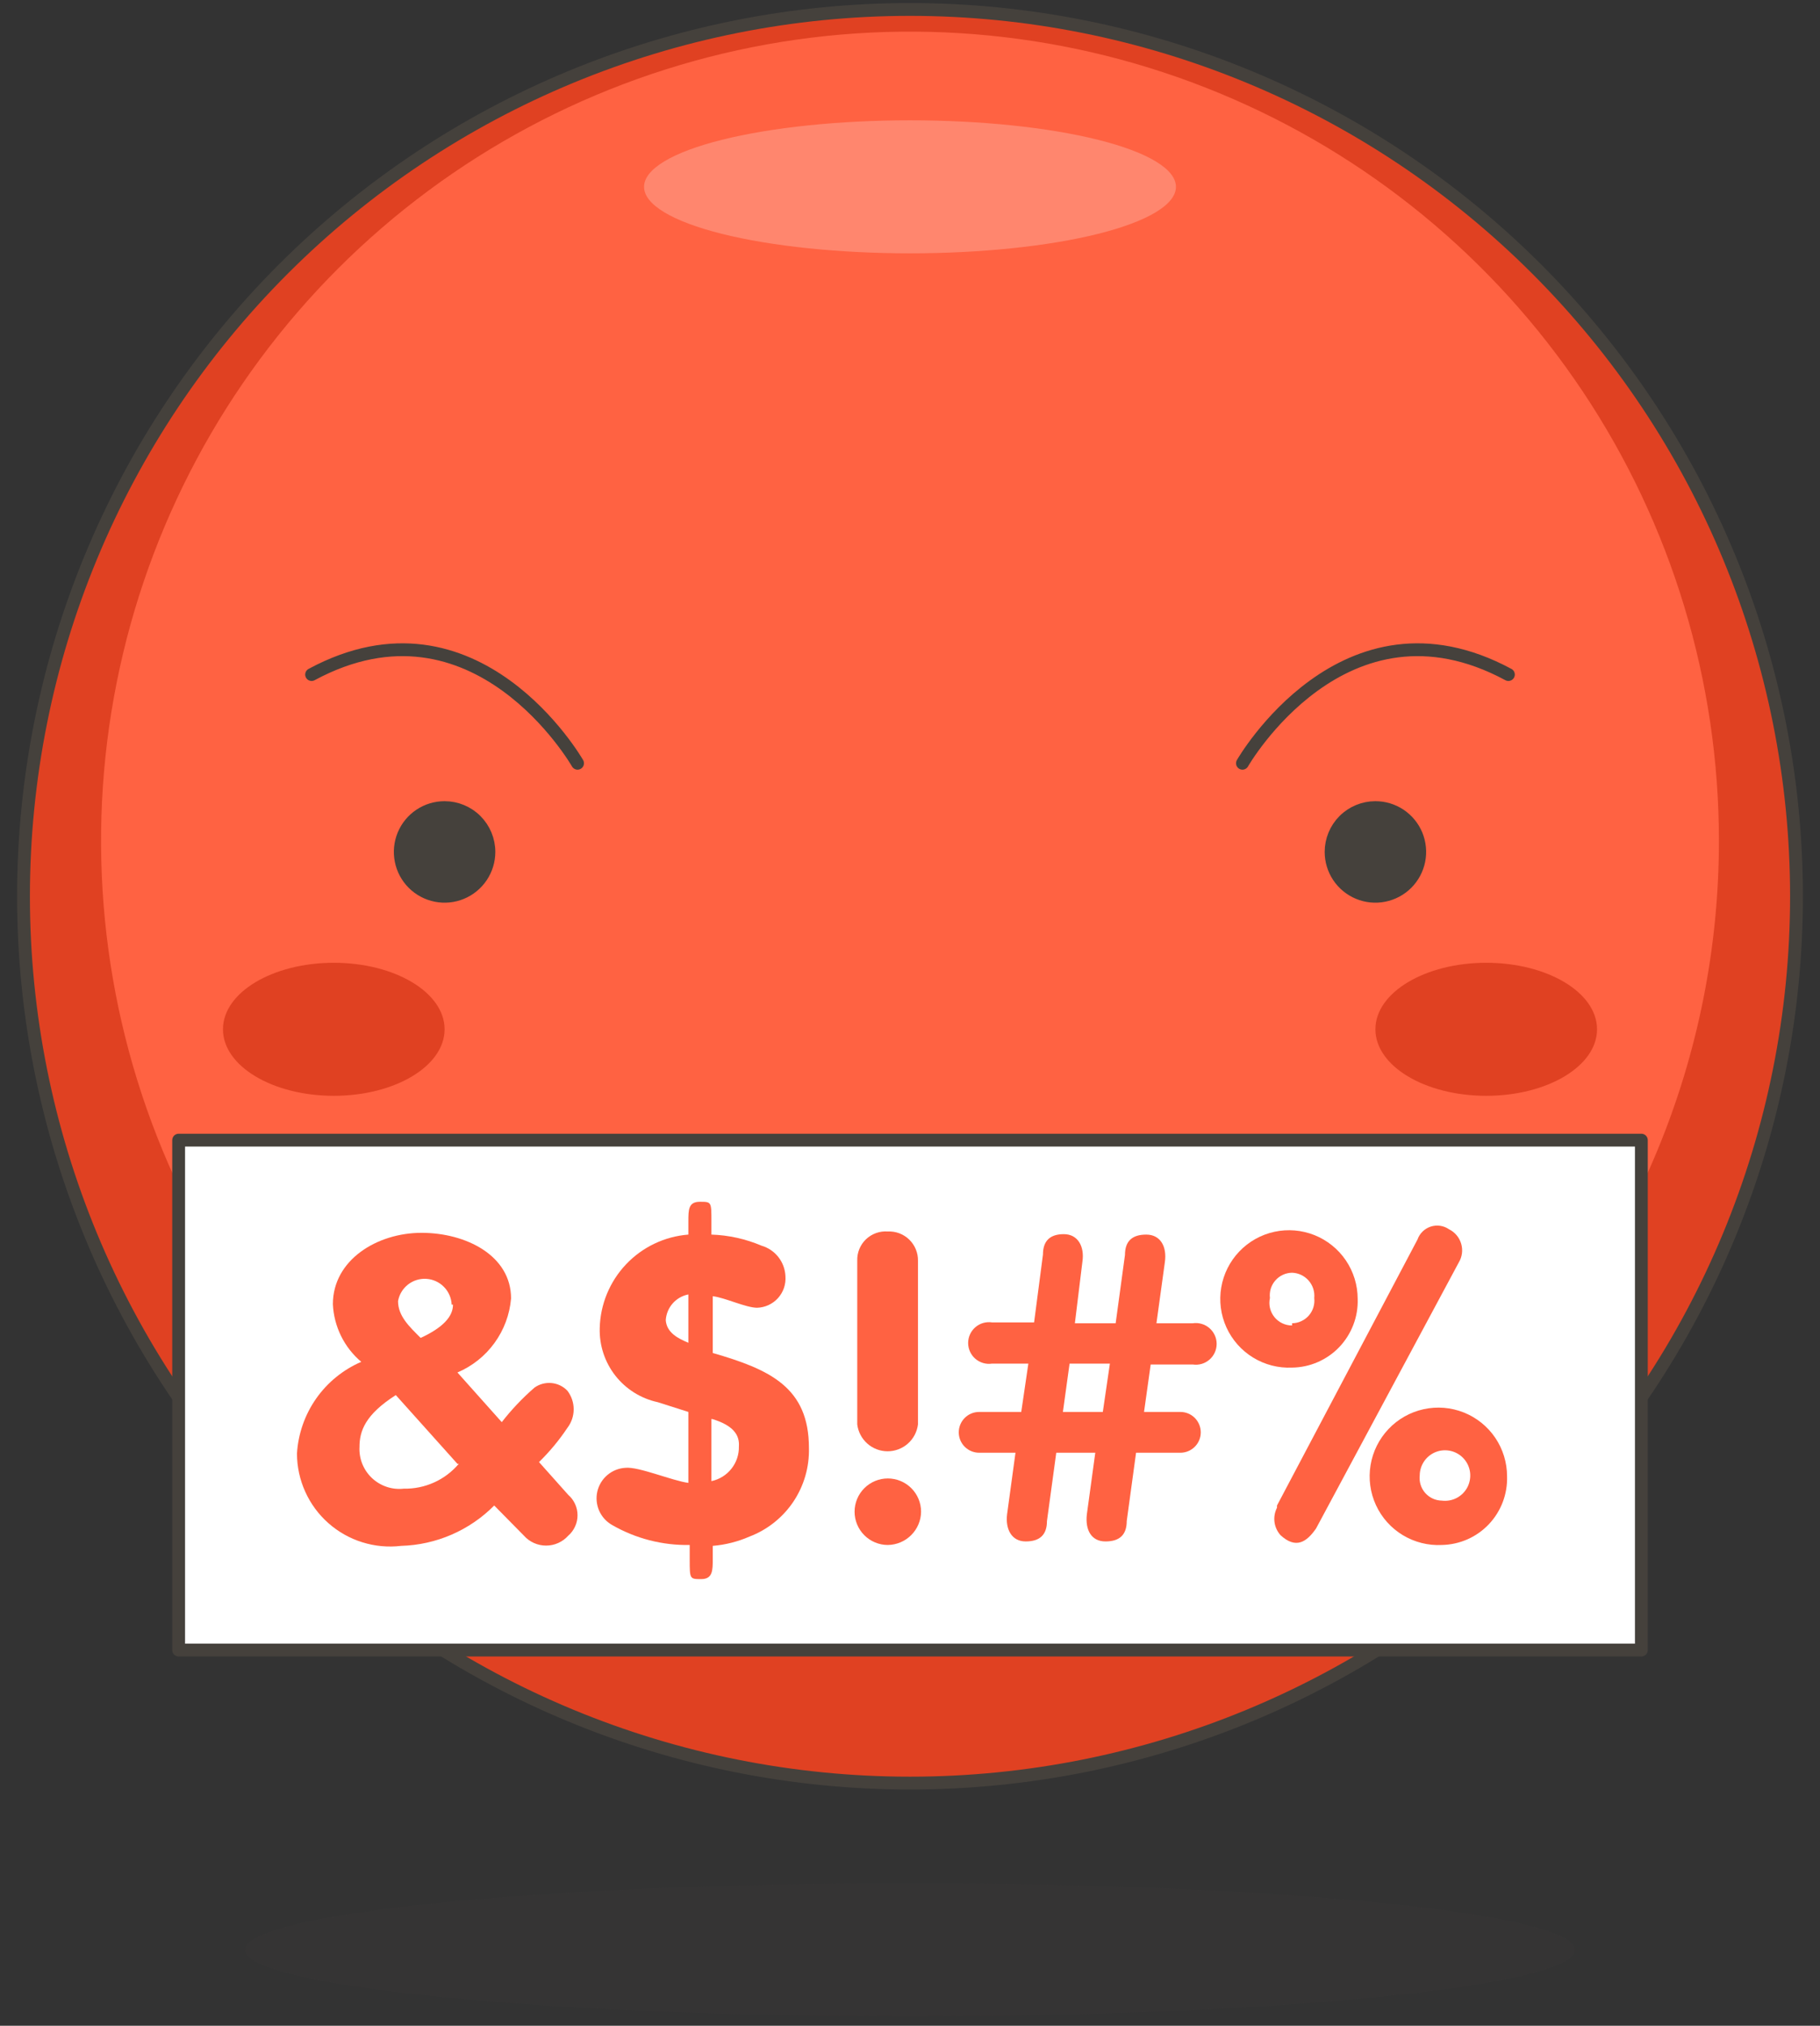 <svg width="71" height="79" viewBox="0 0 71 79" fill="none" xmlns="http://www.w3.org/2000/svg">
<rect x="0" y="0" width="71" height="79" fill="#333333" stroke="none"/>
<path d="M0.917 34.952C0.917 44.124 4.56 52.921 11.046 59.406C17.531 65.892 26.328 69.536 35.5 69.536C44.672 69.536 53.468 65.892 59.954 59.406C66.44 52.921 70.083 44.124 70.083 34.952C70.083 25.78 66.44 16.984 59.954 10.498C53.468 4.013 44.672 0.369 35.5 0.369C26.328 0.369 17.531 4.013 11.046 10.498C4.56 16.984 0.917 25.78 0.917 34.952V34.952Z" fill="#FF6242"/>
<path d="M35.5 0.369C28.66 0.369 21.974 2.397 16.286 6.197C10.599 9.997 6.167 15.399 3.549 21.718C0.931 28.037 0.247 34.991 1.581 41.699C2.915 48.408 6.209 54.57 11.046 59.406C15.882 64.243 22.044 67.537 28.753 68.871C35.462 70.206 42.415 69.521 48.734 66.903C55.054 64.286 60.455 59.853 64.255 54.166C68.055 48.479 70.083 41.792 70.083 34.952C70.083 25.78 66.44 16.984 59.954 10.498C53.468 4.013 44.672 0.369 35.5 0.369V0.369ZM35.5 64.348C29.258 64.348 23.157 62.497 17.968 59.03C12.778 55.562 8.733 50.634 6.345 44.867C3.956 39.101 3.331 32.756 4.549 26.634C5.767 20.513 8.772 14.89 13.185 10.476C17.599 6.063 23.222 3.058 29.343 1.84C35.465 0.622 41.81 1.247 47.576 3.636C53.343 6.024 58.271 10.069 61.739 15.258C65.206 20.448 67.057 26.549 67.057 32.791C67.057 41.16 63.732 49.187 57.814 55.105C51.896 61.023 43.869 64.348 35.5 64.348V64.348Z" fill="#E04122"/>
<path d="M25.125 7.286C25.125 7.974 26.218 8.633 28.164 9.12C30.11 9.606 32.748 9.879 35.5 9.879C38.252 9.879 40.891 9.606 42.836 9.12C44.782 8.633 45.875 7.974 45.875 7.286C45.875 6.598 44.782 5.938 42.836 5.452C40.891 4.965 38.252 4.692 35.5 4.692C32.748 4.692 30.11 4.965 28.164 5.452C26.218 5.938 25.125 6.598 25.125 7.286Z" fill="#FF866E"/>
<path opacity="0.15" d="M9.562 76.037C9.562 76.725 12.295 77.385 17.159 77.871C22.024 78.358 28.621 78.631 35.5 78.631C42.379 78.631 48.976 78.358 53.841 77.871C58.705 77.385 61.438 76.725 61.438 76.037C61.438 75.349 58.705 74.69 53.841 74.203C48.976 73.717 42.379 73.444 35.5 73.444C28.621 73.444 22.024 73.717 17.159 74.203C12.295 74.69 9.562 75.349 9.562 76.037V76.037Z" fill="#45413C"/>
<path d="M0.917 34.952C0.917 44.124 4.56 52.921 11.046 59.406C17.531 65.892 26.328 69.536 35.5 69.536C44.672 69.536 53.468 65.892 59.954 59.406C66.44 52.921 70.083 44.124 70.083 34.952C70.083 25.78 66.44 16.984 59.954 10.498C53.468 4.013 44.672 0.369 35.5 0.369C26.328 0.369 17.531 4.013 11.046 10.498C4.56 16.984 0.917 25.78 0.917 34.952V34.952Z" stroke="#45413C" stroke-width="0.5" stroke-linecap="round" stroke-linejoin="round"/>
<path d="M62.302 40.14C62.302 41.575 60.365 42.734 57.979 42.734C55.593 42.734 53.656 41.575 53.656 40.14C53.656 38.705 55.593 37.546 57.979 37.546C60.365 37.546 62.302 38.705 62.302 40.14Z" fill="#E04122"/>
<path d="M8.698 40.14C8.698 41.575 10.634 42.734 13.021 42.734C15.407 42.734 17.344 41.575 17.344 40.14C17.344 38.705 15.407 37.546 13.021 37.546C10.634 37.546 8.698 38.705 8.698 40.14Z" fill="#E04122"/>
<path d="M19.073 33.223C19.073 33.565 18.971 33.899 18.781 34.184C18.591 34.468 18.321 34.69 18.005 34.821C17.689 34.952 17.341 34.986 17.006 34.919C16.671 34.852 16.363 34.688 16.121 34.446C15.879 34.204 15.714 33.896 15.648 33.56C15.581 33.225 15.615 32.877 15.746 32.561C15.877 32.245 16.098 31.975 16.383 31.785C16.667 31.595 17.001 31.494 17.343 31.494C17.802 31.494 18.242 31.676 18.566 32C18.89 32.325 19.073 32.764 19.073 33.223Z" fill="#45413C" stroke="#45413C" stroke-width="0.5" stroke-linecap="round" stroke-linejoin="round"/>
<path d="M51.927 33.223C51.927 33.565 52.028 33.899 52.218 34.184C52.408 34.468 52.678 34.69 52.994 34.821C53.31 34.952 53.658 34.986 53.993 34.919C54.329 34.852 54.637 34.688 54.879 34.446C55.12 34.204 55.285 33.896 55.352 33.56C55.419 33.225 55.384 32.877 55.254 32.561C55.123 32.245 54.901 31.975 54.617 31.785C54.332 31.595 53.998 31.494 53.656 31.494C53.197 31.494 52.758 31.676 52.433 32C52.109 32.325 51.927 32.764 51.927 33.223Z" fill="#45413C" stroke="#45413C" stroke-width="0.5" stroke-linecap="round" stroke-linejoin="round"/>
<path d="M48.469 29.765C48.469 29.765 52.428 22.848 58.844 26.306" stroke="#45413C" stroke-width="0.5" stroke-linecap="round" stroke-linejoin="round"/>
<path d="M22.531 29.765C22.531 29.765 18.572 22.848 12.156 26.306" stroke="#45413C" stroke-width="0.5" stroke-linecap="round" stroke-linejoin="round"/>
<path d="M6.969 44.463H64.031V64.348H6.969V44.463Z" fill="white" stroke="#45413C" stroke-width="0.5" stroke-linecap="round" stroke-linejoin="round"/>
<path d="M17.845 53.523L19.574 55.46C19.956 54.97 20.384 54.518 20.854 54.111C21.046 53.975 21.281 53.913 21.516 53.935C21.751 53.957 21.97 54.063 22.133 54.233C22.293 54.441 22.38 54.696 22.38 54.959C22.38 55.221 22.293 55.477 22.133 55.685C21.812 56.166 21.441 56.613 21.027 57.017L22.168 58.296C22.282 58.395 22.373 58.517 22.435 58.654C22.498 58.792 22.53 58.941 22.53 59.092C22.53 59.242 22.498 59.391 22.435 59.528C22.373 59.666 22.282 59.788 22.168 59.887C22.059 60.009 21.926 60.106 21.777 60.173C21.628 60.24 21.467 60.274 21.303 60.274C21.14 60.274 20.979 60.24 20.83 60.173C20.681 60.106 20.547 60.009 20.439 59.887L19.28 58.711C18.317 59.682 17.017 60.246 15.649 60.285C15.14 60.346 14.624 60.298 14.135 60.145C13.645 59.993 13.194 59.738 12.81 59.398C12.426 59.059 12.118 58.641 11.908 58.174C11.696 57.707 11.587 57.2 11.585 56.688C11.631 55.918 11.89 55.175 12.332 54.543C12.775 53.911 13.384 53.415 14.093 53.108C13.763 52.83 13.495 52.487 13.305 52.1C13.114 51.713 13.006 51.291 12.986 50.861C12.986 49.132 14.715 48.077 16.444 48.077C18.174 48.077 19.937 48.959 19.937 50.636C19.884 51.262 19.661 51.861 19.292 52.37C18.924 52.879 18.423 53.278 17.845 53.523V53.523ZM17.845 57.086L15.441 54.405C14.248 55.166 14.024 55.806 14.024 56.428C14.012 56.654 14.05 56.879 14.134 57.089C14.219 57.298 14.347 57.487 14.512 57.642C14.676 57.796 14.873 57.913 15.087 57.984C15.301 58.056 15.528 58.079 15.753 58.054C16.16 58.062 16.563 57.98 16.934 57.812C17.305 57.645 17.634 57.397 17.897 57.086H17.845ZM17.62 50.878C17.609 50.618 17.502 50.372 17.32 50.187C17.139 50.001 16.895 49.889 16.636 49.872C16.377 49.855 16.12 49.934 15.916 50.094C15.712 50.254 15.573 50.484 15.528 50.74C15.528 51.328 15.977 51.742 16.41 52.175C17.274 51.777 17.672 51.345 17.672 50.878H17.62Z" fill="#FF6242"/>
<path d="M26.854 57.829V55.062L25.661 54.682C25.005 54.541 24.42 54.175 24.006 53.648C23.593 53.12 23.377 52.465 23.396 51.794C23.418 50.866 23.785 49.979 24.423 49.305C25.062 48.631 25.928 48.218 26.854 48.146V47.627C26.854 47.178 26.854 46.866 27.303 46.866C27.753 46.866 27.753 46.866 27.753 47.627V48.146C28.425 48.168 29.088 48.315 29.707 48.578C29.968 48.654 30.199 48.81 30.366 49.024C30.534 49.238 30.63 49.5 30.641 49.771C30.652 49.925 30.633 50.08 30.583 50.227C30.533 50.373 30.454 50.507 30.351 50.622C30.247 50.737 30.121 50.83 29.981 50.894C29.841 50.959 29.689 50.995 29.534 50.999C29.102 50.999 28.272 50.601 27.805 50.549V52.763C30.018 53.403 31.557 54.094 31.557 56.463C31.577 57.209 31.365 57.942 30.95 58.562C30.535 59.181 29.937 59.656 29.24 59.922C28.785 60.121 28.3 60.244 27.805 60.285V60.803C27.805 61.236 27.805 61.581 27.355 61.581C26.906 61.581 26.906 61.581 26.906 60.803V60.25C25.845 60.27 24.799 60.001 23.88 59.472C23.655 59.345 23.477 59.149 23.373 58.913C23.27 58.677 23.245 58.413 23.303 58.162C23.362 57.911 23.5 57.685 23.698 57.519C23.895 57.353 24.141 57.256 24.398 57.241C24.917 57.189 26.214 57.743 26.854 57.829ZM26.854 52.365V50.48C26.616 50.526 26.401 50.649 26.241 50.831C26.082 51.012 25.987 51.242 25.972 51.483C26.007 51.967 26.439 52.192 26.854 52.365ZM27.753 55.339V57.76C28.061 57.696 28.337 57.525 28.532 57.279C28.728 57.033 28.832 56.726 28.825 56.411C28.86 55.944 28.583 55.581 27.788 55.339H27.753Z" fill="#FF6242"/>
<path d="M34.635 60.25C34.291 60.25 33.961 60.113 33.718 59.87C33.475 59.627 33.338 59.297 33.338 58.953C33.338 58.609 33.475 58.279 33.718 58.036C33.961 57.793 34.291 57.656 34.635 57.656C34.979 57.656 35.309 57.793 35.552 58.036C35.795 58.279 35.932 58.609 35.932 58.953C35.928 59.296 35.79 59.623 35.547 59.865C35.305 60.108 34.978 60.245 34.635 60.25V60.25ZM33.442 55.564V49.166C33.437 49.01 33.464 48.855 33.523 48.711C33.582 48.566 33.67 48.436 33.783 48.328C33.896 48.221 34.03 48.138 34.177 48.086C34.324 48.033 34.48 48.013 34.635 48.025C34.789 48.018 34.942 48.042 35.085 48.096C35.229 48.151 35.36 48.234 35.47 48.341C35.58 48.448 35.667 48.576 35.726 48.718C35.785 48.86 35.814 49.013 35.811 49.166V55.547C35.776 55.836 35.636 56.103 35.418 56.296C35.2 56.49 34.918 56.596 34.627 56.596C34.335 56.596 34.053 56.49 33.835 56.296C33.617 56.103 33.477 55.836 33.442 55.547V55.564Z" fill="#FF6242"/>
<path d="M39.84 55.062L40.117 53.178H38.699C38.583 53.195 38.465 53.187 38.353 53.154C38.241 53.121 38.138 53.065 38.049 52.989C37.961 52.912 37.89 52.818 37.842 52.712C37.793 52.606 37.768 52.49 37.768 52.374C37.768 52.257 37.793 52.142 37.842 52.035C37.89 51.929 37.961 51.835 38.049 51.759C38.138 51.682 38.241 51.626 38.353 51.593C38.465 51.561 38.583 51.553 38.699 51.57H40.341L40.687 48.924C40.687 48.405 40.947 48.129 41.5 48.129C42.053 48.129 42.313 48.613 42.226 49.201L41.932 51.604H43.523L43.886 48.941C43.886 48.405 44.163 48.146 44.716 48.146C45.27 48.146 45.529 48.613 45.443 49.218L45.114 51.604H46.532C46.647 51.587 46.765 51.595 46.877 51.628C46.989 51.66 47.093 51.717 47.181 51.793C47.27 51.87 47.34 51.964 47.389 52.07C47.438 52.176 47.463 52.291 47.463 52.408C47.463 52.525 47.438 52.64 47.389 52.746C47.34 52.853 47.27 52.947 47.181 53.023C47.093 53.1 46.989 53.156 46.877 53.189C46.765 53.221 46.647 53.229 46.532 53.212H44.889L44.63 55.062H46.048C46.259 55.062 46.461 55.146 46.61 55.295C46.759 55.445 46.843 55.647 46.843 55.858C46.843 56.069 46.759 56.271 46.61 56.42C46.461 56.569 46.259 56.653 46.048 56.653H44.319L43.955 59.316C43.955 59.852 43.679 60.112 43.125 60.112C42.572 60.112 42.33 59.662 42.399 59.057L42.728 56.653H41.206L40.843 59.316C40.843 59.852 40.566 60.112 40.013 60.112C39.46 60.112 39.218 59.627 39.287 59.057L39.615 56.653H38.197C37.986 56.653 37.784 56.569 37.635 56.42C37.486 56.271 37.402 56.069 37.402 55.858C37.402 55.647 37.486 55.445 37.635 55.295C37.784 55.146 37.986 55.062 38.197 55.062H39.84ZM41.725 53.178L41.465 55.062H43.022L43.298 53.178H41.725Z" fill="#FF6242"/>
<path d="M50.405 53.333C49.871 53.358 49.341 53.221 48.885 52.942C48.428 52.662 48.066 52.253 47.844 51.765C47.623 51.278 47.552 50.736 47.642 50.208C47.731 49.681 47.976 49.192 48.346 48.805C48.715 48.418 49.192 48.15 49.715 48.037C50.238 47.923 50.783 47.969 51.28 48.167C51.777 48.366 52.203 48.709 52.503 49.152C52.803 49.595 52.964 50.118 52.964 50.653C52.976 50.998 52.919 51.342 52.795 51.664C52.672 51.987 52.486 52.281 52.248 52.531C52.01 52.781 51.724 52.98 51.407 53.118C51.091 53.256 50.75 53.329 50.405 53.333V53.333ZM50.405 51.604C50.529 51.603 50.651 51.575 50.763 51.523C50.875 51.472 50.975 51.397 51.057 51.304C51.139 51.211 51.2 51.102 51.236 50.984C51.273 50.866 51.284 50.741 51.27 50.618C51.282 50.496 51.268 50.373 51.231 50.256C51.193 50.139 51.132 50.031 51.051 49.939C50.97 49.846 50.871 49.772 50.76 49.719C50.649 49.666 50.528 49.637 50.405 49.633C50.282 49.635 50.16 49.662 50.047 49.714C49.935 49.766 49.835 49.84 49.754 49.933C49.672 50.026 49.611 50.135 49.574 50.253C49.538 50.371 49.526 50.496 49.541 50.618C49.512 50.748 49.513 50.882 49.543 51.01C49.574 51.139 49.632 51.259 49.715 51.362C49.798 51.465 49.904 51.548 50.023 51.605C50.142 51.662 50.273 51.691 50.405 51.691V51.604ZM49.817 58.711L55.299 48.336C55.34 48.218 55.409 48.112 55.498 48.025C55.587 47.938 55.696 47.873 55.815 47.834C55.933 47.796 56.059 47.785 56.183 47.803C56.306 47.821 56.424 47.867 56.526 47.938C56.641 47.994 56.742 48.074 56.824 48.171C56.906 48.268 56.966 48.381 57.002 48.503C57.038 48.625 57.048 48.753 57.032 48.879C57.015 49.005 56.973 49.126 56.907 49.235L51.339 59.61C50.976 60.129 50.561 60.423 49.956 59.87C49.827 59.726 49.744 59.547 49.719 59.355C49.695 59.164 49.729 58.969 49.817 58.797V58.711ZM56.25 60.25C55.715 60.278 55.184 60.144 54.725 59.867C54.266 59.59 53.901 59.182 53.677 58.695C53.453 58.208 53.38 57.666 53.467 57.137C53.554 56.608 53.798 56.118 54.167 55.729C54.535 55.34 55.012 55.071 55.536 54.956C56.059 54.841 56.605 54.885 57.103 55.083C57.6 55.281 58.028 55.624 58.329 56.067C58.63 56.511 58.791 57.034 58.792 57.57C58.803 57.913 58.746 58.256 58.624 58.577C58.502 58.898 58.318 59.192 58.081 59.442C57.845 59.691 57.561 59.891 57.247 60.03C56.932 60.168 56.593 60.243 56.25 60.25ZM56.25 58.521C56.448 58.545 56.649 58.509 56.826 58.417C57.004 58.324 57.148 58.18 57.242 58.004C57.335 57.827 57.373 57.626 57.35 57.428C57.327 57.23 57.244 57.043 57.112 56.893C56.98 56.742 56.806 56.636 56.612 56.587C56.418 56.538 56.214 56.549 56.027 56.619C55.84 56.689 55.678 56.813 55.564 56.977C55.449 57.141 55.387 57.335 55.385 57.535C55.371 57.658 55.382 57.782 55.419 57.901C55.455 58.019 55.517 58.128 55.598 58.221C55.68 58.313 55.78 58.388 55.892 58.44C56.004 58.492 56.126 58.519 56.25 58.521V58.521Z" fill="#FF6242"/>
</svg>
